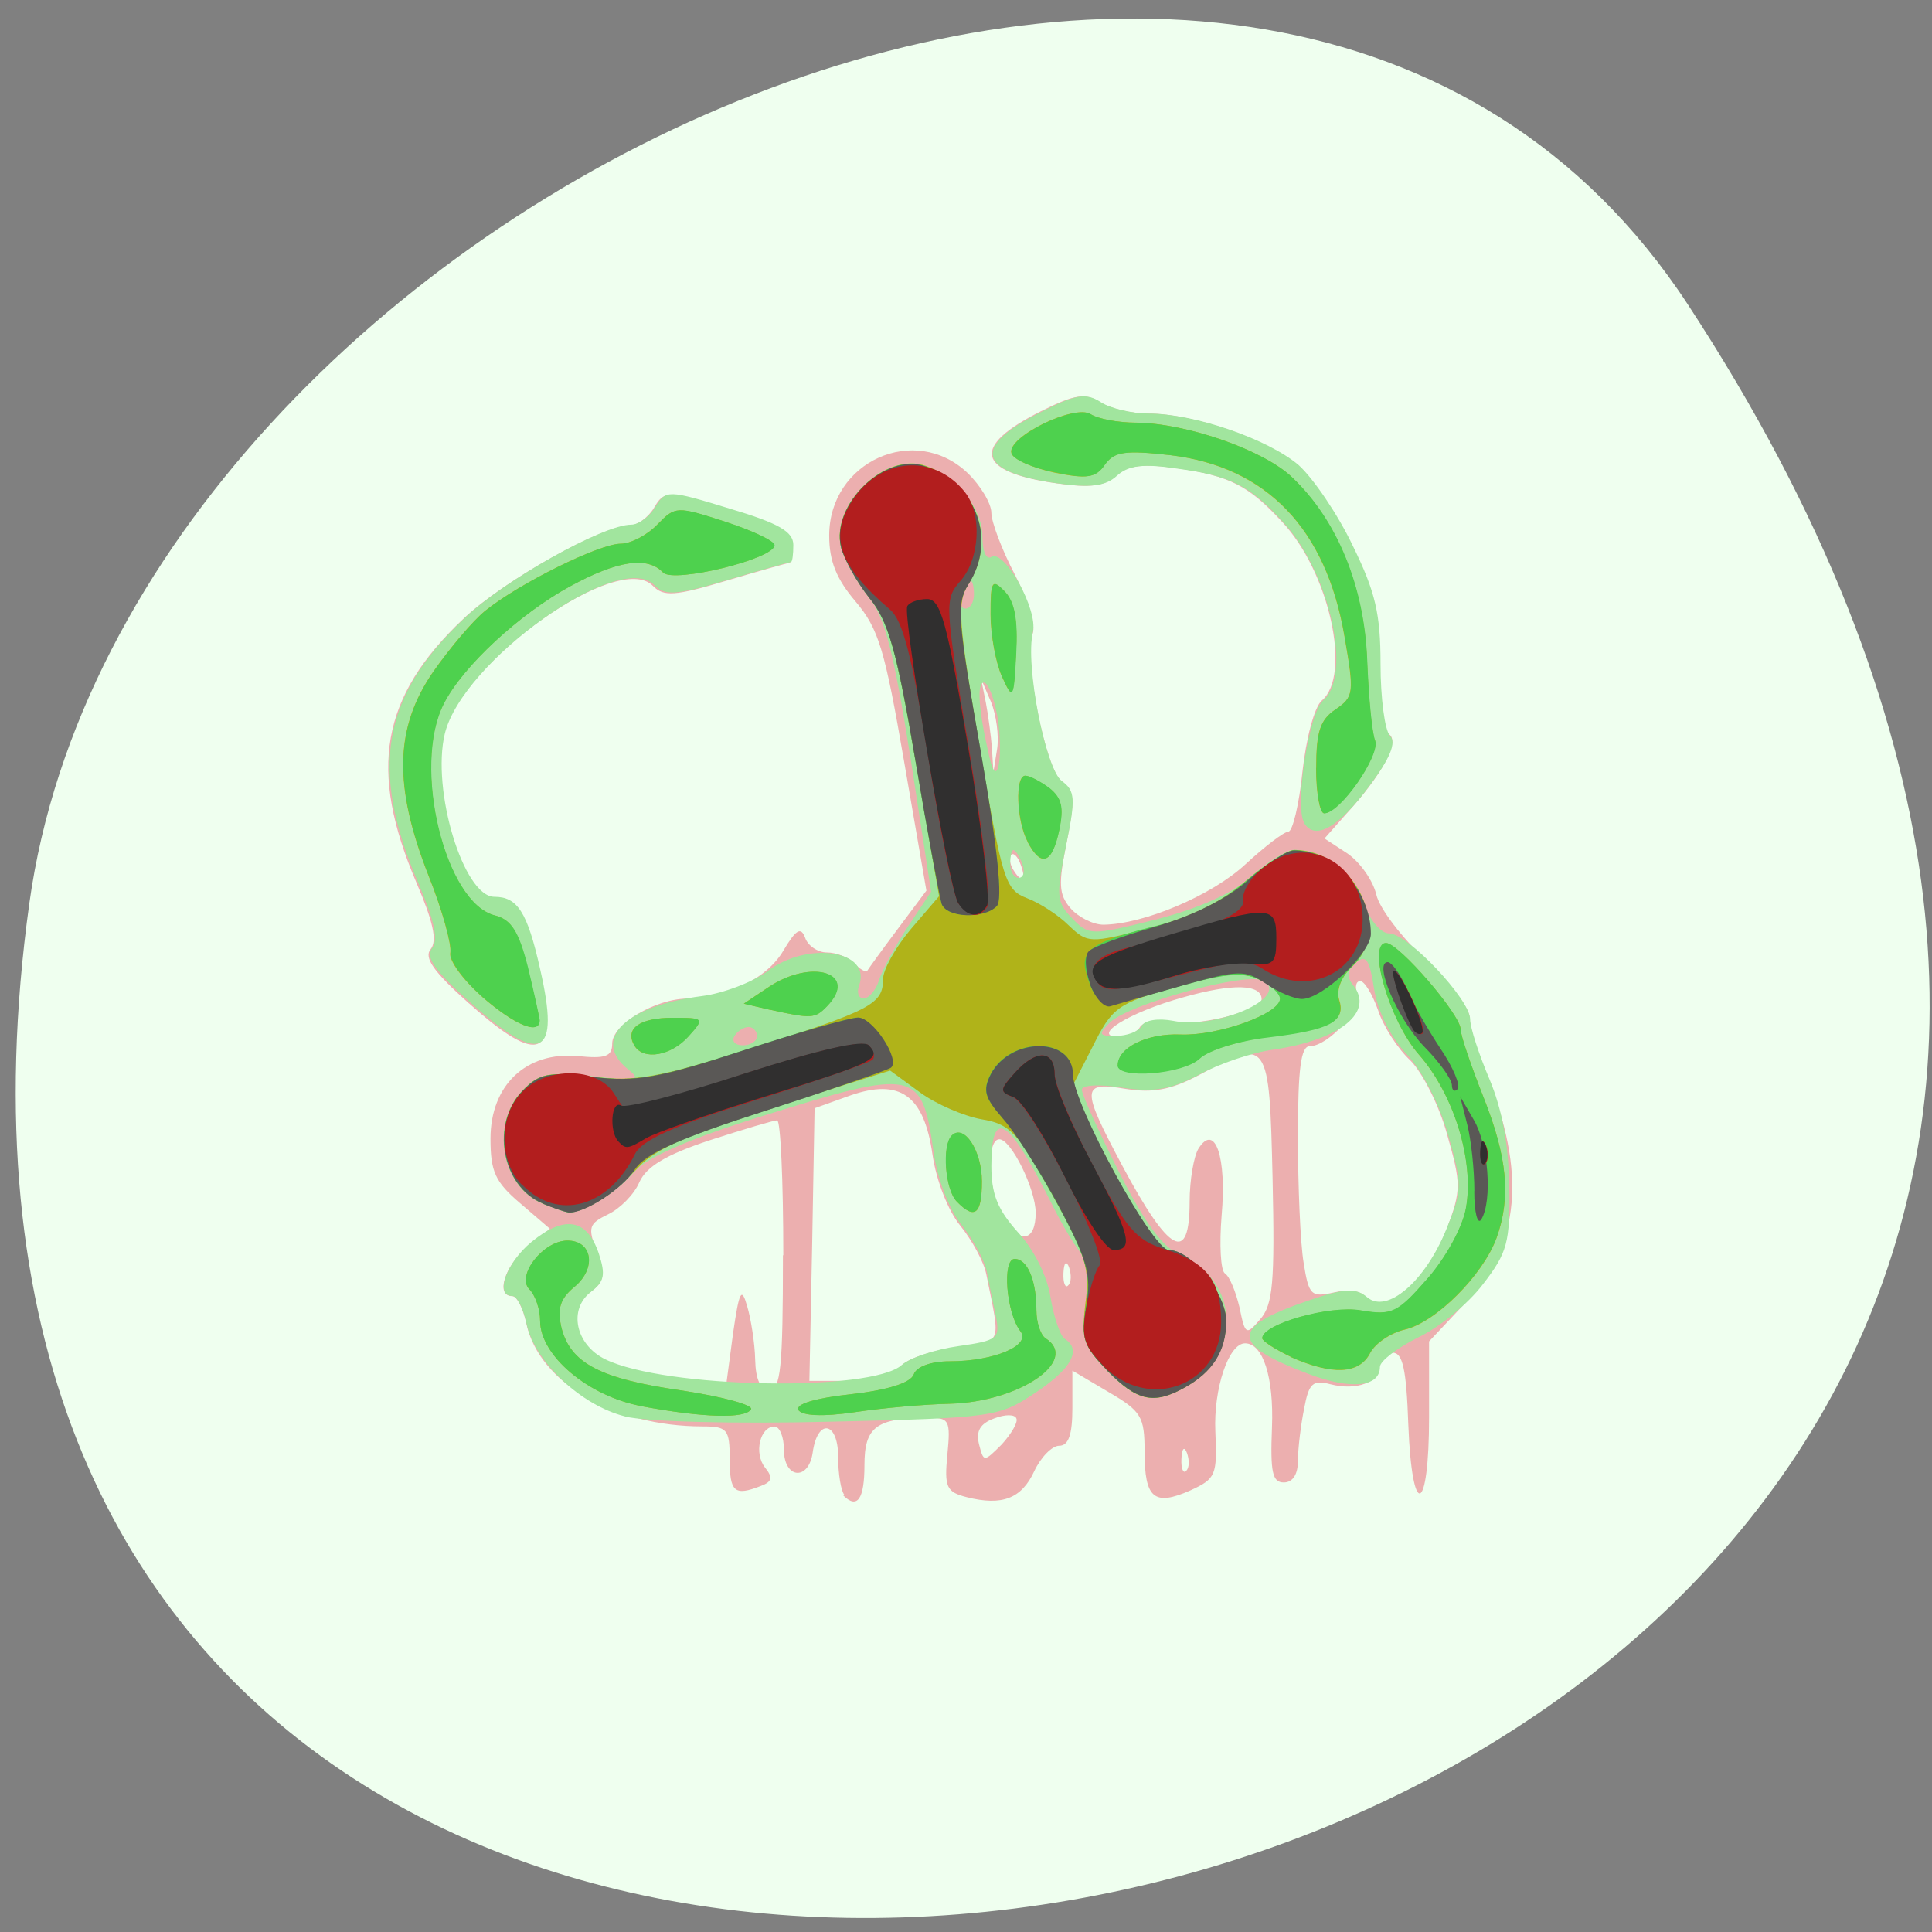 <svg xmlns="http://www.w3.org/2000/svg" viewBox="0 0 16 16"><rect x="0" y="0" width="16" height="16" fill="#808080" stroke="none"/><path d="m 13.977 2.52 c 9.07 13.848 -15.711 19.21 -13.734 4.961 c 0.805 -5.809 10.262 -10.258 13.734 -4.961" fill="#efffef"/><path d="m 6.992 12.379 c -0.027 -0.031 -0.051 -0.172 -0.051 -0.316 c 0 -0.293 -0.172 -0.32 -0.211 -0.031 c -0.035 0.234 -0.238 0.215 -0.238 -0.027 c 0 -0.105 -0.035 -0.191 -0.078 -0.191 c -0.121 0 -0.172 0.223 -0.078 0.34 c 0.066 0.082 0.059 0.117 -0.035 0.152 c -0.219 0.086 -0.258 0.051 -0.258 -0.223 c 0 -0.246 -0.02 -0.27 -0.223 -0.27 c -0.734 0 -1.355 -0.359 -1.461 -0.852 c -0.027 -0.125 -0.078 -0.227 -0.117 -0.227 c -0.141 0 -0.063 -0.25 0.121 -0.402 l 0.191 -0.156 l -0.246 -0.211 c -0.207 -0.176 -0.246 -0.262 -0.246 -0.535 c 0 -0.445 0.297 -0.723 0.723 -0.684 c 0.23 0.023 0.285 0.004 0.285 -0.105 c 0 -0.156 0.359 -0.371 0.621 -0.371 c 0.324 0 0.664 -0.168 0.797 -0.398 c 0.105 -0.176 0.145 -0.199 0.18 -0.105 c 0.023 0.066 0.105 0.121 0.18 0.121 c 0.078 0 0.176 0.039 0.227 0.09 c 0.047 0.051 0.098 0.078 0.109 0.059 c 0.012 -0.02 0.125 -0.176 0.254 -0.348 l 0.234 -0.313 l -0.184 -1.066 c -0.16 -0.93 -0.211 -1.102 -0.402 -1.328 c -0.16 -0.188 -0.219 -0.336 -0.219 -0.547 c 0 -0.613 0.711 -0.934 1.148 -0.516 c 0.105 0.102 0.195 0.25 0.195 0.328 c 0 0.074 0.086 0.305 0.195 0.512 c 0.105 0.203 0.172 0.422 0.148 0.484 c -0.078 0.203 0.105 1.125 0.238 1.227 c 0.109 0.082 0.113 0.145 0.043 0.504 c -0.07 0.348 -0.066 0.434 0.031 0.547 c 0.063 0.074 0.188 0.137 0.273 0.137 c 0.336 -0.004 0.898 -0.242 1.176 -0.5 c 0.16 -0.148 0.32 -0.27 0.355 -0.27 c 0.035 0 0.09 -0.223 0.117 -0.496 c 0.031 -0.277 0.098 -0.535 0.16 -0.59 c 0.25 -0.211 0.063 -1.063 -0.328 -1.48 c -0.277 -0.301 -0.438 -0.383 -0.875 -0.445 c -0.281 -0.039 -0.406 -0.023 -0.5 0.063 c -0.094 0.086 -0.219 0.102 -0.492 0.063 c -0.668 -0.094 -0.715 -0.305 -0.129 -0.598 c 0.281 -0.141 0.367 -0.152 0.488 -0.074 c 0.078 0.051 0.258 0.094 0.395 0.094 c 0.375 0 0.988 0.211 1.238 0.426 c 0.125 0.109 0.328 0.406 0.453 0.668 c 0.188 0.387 0.23 0.563 0.23 0.992 c 0 0.285 0.035 0.543 0.078 0.57 c 0.09 0.059 -0.059 0.336 -0.355 0.66 l -0.18 0.203 l 0.191 0.125 c 0.102 0.07 0.211 0.223 0.238 0.34 c 0.027 0.117 0.215 0.359 0.414 0.547 c 0.199 0.184 0.359 0.395 0.359 0.473 c 0 0.078 0.063 0.293 0.141 0.473 c 0.328 0.805 0.277 1.402 -0.168 1.879 l -0.309 0.328 v 0.625 c 0 0.809 -0.141 0.859 -0.172 0.063 c -0.016 -0.461 -0.047 -0.594 -0.129 -0.594 c -0.063 0 -0.109 0.047 -0.109 0.105 c 0 0.141 -0.191 0.211 -0.406 0.156 c -0.148 -0.039 -0.18 -0.008 -0.219 0.203 c -0.027 0.133 -0.051 0.328 -0.051 0.43 c 0 0.113 -0.043 0.18 -0.117 0.18 c -0.094 0 -0.113 -0.082 -0.098 -0.457 c 0.016 -0.414 -0.074 -0.695 -0.223 -0.695 c -0.137 0 -0.262 0.379 -0.246 0.73 c 0.016 0.363 0.004 0.391 -0.207 0.488 c -0.301 0.133 -0.379 0.066 -0.379 -0.32 c 0 -0.293 -0.027 -0.336 -0.301 -0.496 l -0.297 -0.176 v 0.309 c 0 0.219 -0.031 0.313 -0.109 0.313 c -0.059 0 -0.152 0.094 -0.207 0.211 c -0.105 0.227 -0.266 0.289 -0.559 0.215 c -0.168 -0.043 -0.187 -0.082 -0.16 -0.355 c 0.027 -0.281 0.016 -0.305 -0.16 -0.301 c -0.43 0 -0.527 0.074 -0.527 0.391 c 0 0.281 -0.059 0.367 -0.176 0.25 m 2.848 -0.348 c -0.023 -0.063 -0.043 -0.043 -0.047 0.047 c -0.004 0.078 0.016 0.125 0.039 0.098 c 0.027 -0.023 0.027 -0.09 0.008 -0.145 m -1.414 -0.289 c -0.012 -0.035 -0.094 -0.035 -0.184 0 c -0.117 0.043 -0.152 0.105 -0.125 0.215 c 0.039 0.148 0.039 0.148 0.188 0 c 0.078 -0.086 0.137 -0.184 0.121 -0.215 m -1.93 -1.352 c 0 -0.617 -0.023 -1.117 -0.051 -1.117 c -0.027 0 -0.277 0.074 -0.555 0.164 c -0.367 0.121 -0.527 0.219 -0.586 0.348 c -0.043 0.102 -0.16 0.219 -0.258 0.266 c -0.16 0.078 -0.172 0.105 -0.094 0.313 c 0.07 0.195 0.063 0.246 -0.055 0.332 c -0.195 0.148 -0.129 0.441 0.125 0.566 c 0.113 0.055 0.387 0.121 0.605 0.145 l 0.398 0.043 l 0.055 -0.414 c 0.051 -0.352 0.07 -0.387 0.117 -0.223 c 0.031 0.105 0.063 0.305 0.066 0.441 c 0.004 0.168 0.043 0.25 0.117 0.25 c 0.094 0 0.113 -0.176 0.113 -1.113 m 0.973 0.922 c 0.051 -0.063 0.254 -0.133 0.457 -0.16 c 0.395 -0.055 0.375 -0.004 0.254 -0.605 c -0.02 -0.102 -0.117 -0.281 -0.215 -0.402 c -0.102 -0.125 -0.199 -0.375 -0.23 -0.586 c -0.07 -0.496 -0.27 -0.637 -0.684 -0.492 l -0.293 0.105 l -0.02 1.129 l -0.023 1.129 h 0.332 c 0.199 0 0.363 -0.047 0.422 -0.117 m 3.082 -1.559 c -0.027 -1.16 -0.035 -1.168 -0.613 -0.855 c -0.23 0.121 -0.379 0.148 -0.602 0.113 c -0.371 -0.063 -0.375 -0.012 -0.027 0.641 c 0.387 0.723 0.555 0.813 0.555 0.293 c 0 -0.18 0.035 -0.379 0.074 -0.441 c 0.137 -0.215 0.234 0.074 0.191 0.555 c -0.02 0.242 -0.008 0.457 0.027 0.48 c 0.039 0.023 0.09 0.152 0.121 0.281 c 0.047 0.23 0.055 0.234 0.172 0.098 c 0.105 -0.121 0.121 -0.305 0.102 -1.164 m 1.129 0.902 c 0.105 -0.086 0.246 -0.305 0.316 -0.492 c 0.117 -0.316 0.117 -0.367 0 -0.777 c -0.066 -0.242 -0.207 -0.516 -0.305 -0.613 c -0.102 -0.094 -0.223 -0.281 -0.266 -0.414 c -0.047 -0.133 -0.113 -0.242 -0.148 -0.242 c -0.035 0 -0.047 0.047 -0.023 0.109 c 0.043 0.117 -0.242 0.43 -0.395 0.43 c -0.074 0 -0.098 0.184 -0.098 0.75 c 0 0.414 0.02 0.883 0.047 1.043 c 0.043 0.273 0.063 0.289 0.254 0.246 c 0.113 -0.027 0.227 -0.012 0.254 0.035 c 0.07 0.117 0.145 0.102 0.363 -0.074 m -2.813 -0.168 c -0.023 -0.059 -0.043 -0.043 -0.047 0.047 c -0.004 0.082 0.016 0.129 0.039 0.102 c 0.027 -0.023 0.027 -0.09 0.008 -0.148 m -0.277 -0.453 c 0 -0.195 -0.203 -0.609 -0.301 -0.609 c -0.117 0 -0.086 0.488 0.043 0.676 c 0.133 0.195 0.258 0.164 0.258 -0.066 m 0.863 -1.539 c 0.031 -0.047 0.141 -0.066 0.25 -0.043 c 0.211 0.043 0.758 -0.09 0.758 -0.188 c 0 -0.125 -0.238 -0.133 -0.648 -0.016 c -0.453 0.125 -0.777 0.328 -0.531 0.328 c 0.066 0 0.145 -0.035 0.172 -0.082 m -0.988 -1.344 c -0.023 -0.066 -0.059 -0.102 -0.078 -0.082 c -0.02 0.02 -0.012 0.074 0.012 0.117 c 0.074 0.125 0.117 0.102 0.066 -0.035 m -0.246 -1.348 l -0.082 -0.191 l 0.039 0.195 c 0.02 0.105 0.043 0.277 0.051 0.383 l 0.012 0.195 l 0.031 -0.195 c 0.016 -0.109 -0.008 -0.281 -0.051 -0.387 m -4.324 2.496 c -0.293 -0.262 -0.375 -0.379 -0.316 -0.449 c 0.055 -0.07 0.02 -0.227 -0.117 -0.547 c -0.402 -0.938 -0.297 -1.543 0.387 -2.188 c 0.328 -0.313 1.148 -0.773 1.379 -0.773 c 0.059 0 0.152 -0.066 0.199 -0.145 c 0.086 -0.145 0.102 -0.145 0.617 0.012 c 0.406 0.121 0.527 0.191 0.527 0.301 c 0 0.078 -0.008 0.141 -0.02 0.141 c -0.012 0 -0.246 0.066 -0.523 0.148 c -0.43 0.129 -0.52 0.133 -0.609 0.043 c -0.285 -0.297 -1.586 0.629 -1.734 1.23 c -0.113 0.469 0.156 1.352 0.41 1.352 c 0.191 0 0.273 0.125 0.379 0.598 c 0.168 0.73 0.012 0.805 -0.578 0.277" fill="#ecafaf"/><path d="m 5.176 11.73 c -0.363 -0.09 -0.75 -0.453 -0.816 -0.77 c -0.027 -0.125 -0.078 -0.227 -0.117 -0.227 c -0.148 0 -0.051 -0.277 0.16 -0.449 c 0.273 -0.223 0.457 -0.191 0.555 0.094 c 0.059 0.18 0.047 0.234 -0.063 0.32 c -0.191 0.145 -0.129 0.438 0.117 0.559 c 0.496 0.242 2.203 0.273 2.457 0.047 c 0.066 -0.059 0.277 -0.129 0.469 -0.156 c 0.328 -0.047 0.344 -0.063 0.309 -0.25 c -0.023 -0.109 -0.059 -0.277 -0.074 -0.367 c -0.02 -0.094 -0.113 -0.266 -0.211 -0.387 c -0.102 -0.129 -0.199 -0.379 -0.23 -0.602 c -0.098 -0.688 -0.148 -0.695 -1.426 -0.297 c -0.582 0.18 -0.949 0.34 -1.047 0.453 c -0.219 0.246 -0.457 0.355 -0.672 0.297 c -0.402 -0.102 -0.547 -0.664 -0.254 -0.965 c 0.137 -0.141 0.215 -0.156 0.578 -0.117 c 0.363 0.043 0.406 0.035 0.293 -0.055 c -0.309 -0.246 -0.031 -0.527 0.609 -0.609 c 0.18 -0.023 0.422 -0.117 0.539 -0.203 c 0.336 -0.258 0.871 -0.176 0.762 0.117 c -0.02 0.059 -0.004 0.105 0.039 0.105 c 0.043 0 0.098 -0.066 0.125 -0.145 c 0.023 -0.082 0.133 -0.281 0.238 -0.445 l 0.195 -0.293 l -0.172 -1.117 c -0.141 -0.883 -0.211 -1.16 -0.352 -1.336 c -0.094 -0.117 -0.191 -0.301 -0.219 -0.402 c -0.086 -0.355 0.367 -0.793 0.699 -0.672 c 0.258 0.09 0.469 0.355 0.469 0.582 c 0 0.125 0.031 0.199 0.074 0.172 c 0.109 -0.066 0.387 0.438 0.344 0.621 c -0.066 0.273 0.105 1.133 0.238 1.234 c 0.113 0.082 0.117 0.145 0.035 0.543 c -0.082 0.41 -0.078 0.461 0.051 0.594 c 0.141 0.145 0.156 0.145 0.691 0.012 c 0.363 -0.094 0.633 -0.215 0.797 -0.359 c 0.133 -0.121 0.293 -0.219 0.352 -0.219 c 0.234 0 0.488 0.191 0.574 0.438 c 0.051 0.145 0.145 0.254 0.211 0.254 c 0.156 0 0.672 0.547 0.672 0.711 c 0 0.07 0.074 0.293 0.16 0.496 c 0.105 0.25 0.16 0.547 0.164 0.891 c 0.008 0.461 -0.016 0.547 -0.219 0.809 c -0.121 0.16 -0.363 0.359 -0.539 0.441 c -0.172 0.086 -0.313 0.195 -0.313 0.242 c 0 0.168 -0.242 0.191 -0.59 0.059 c -0.652 -0.246 -0.652 -0.387 0 -0.609 c 0.297 -0.102 0.391 -0.105 0.484 -0.027 c 0.164 0.141 0.48 -0.129 0.656 -0.563 c 0.133 -0.324 0.133 -0.367 0.016 -0.777 c -0.07 -0.254 -0.215 -0.535 -0.344 -0.672 c -0.137 -0.145 -0.238 -0.352 -0.27 -0.539 c -0.039 -0.25 -0.066 -0.289 -0.152 -0.219 c -0.07 0.063 -0.078 0.117 -0.023 0.184 c 0.18 0.223 -0.102 0.453 -0.656 0.535 c -0.176 0.023 -0.453 0.117 -0.617 0.207 c -0.238 0.125 -0.375 0.148 -0.637 0.109 c -0.184 -0.031 -0.336 -0.023 -0.336 0.016 c 0 0.039 0.137 0.34 0.305 0.676 c 0.223 0.441 0.367 0.633 0.52 0.699 c 0.488 0.211 0.5 0.832 0.023 1.094 c -0.254 0.141 -0.391 0.109 -0.633 -0.141 c -0.203 -0.207 -0.219 -0.262 -0.176 -0.566 c 0.027 -0.199 0.02 -0.359 -0.023 -0.387 c -0.043 -0.027 -0.168 -0.23 -0.277 -0.453 c -0.352 -0.699 -0.488 -0.777 -0.488 -0.289 c 0 0.238 0.055 0.363 0.219 0.547 c 0.129 0.137 0.242 0.359 0.27 0.535 c 0.027 0.168 0.082 0.324 0.117 0.348 c 0.145 0.09 0.059 0.246 -0.238 0.445 c -0.305 0.203 -0.34 0.211 -1.703 0.242 c -0.797 0.02 -1.523 0 -1.699 -0.043 m 1.094 -3.152 c 0 -0.039 -0.035 -0.074 -0.07 -0.074 c -0.039 0 -0.094 0.035 -0.117 0.074 c -0.027 0.043 0.004 0.078 0.07 0.078 c 0.063 0 0.117 -0.035 0.117 -0.078 m 3.184 -0.082 c 0.027 -0.051 0.141 -0.066 0.262 -0.043 c 0.359 0.074 0.965 -0.195 0.75 -0.332 c -0.129 -0.078 -1.121 0.191 -1.277 0.348 c -0.094 0.098 -0.09 0.109 0.051 0.109 c 0.09 0 0.188 -0.035 0.215 -0.082 m -0.988 -1.34 c -0.023 -0.066 -0.059 -0.117 -0.074 -0.117 c -0.016 0 -0.027 0.051 -0.027 0.117 c 0 0.063 0.031 0.113 0.07 0.113 c 0.039 0 0.055 -0.051 0.031 -0.113 m -0.211 -1.242 c -0.027 -0.145 -0.074 -0.262 -0.109 -0.262 c -0.059 0 -0.043 0.234 0.047 0.617 c 0.066 0.293 0.121 -0.02 0.063 -0.355 m -0.191 -0.992 c 0 -0.063 -0.012 -0.113 -0.027 -0.113 c -0.02 0 -0.051 0.051 -0.074 0.113 c -0.023 0.063 -0.012 0.117 0.031 0.117 c 0.039 0 0.07 -0.055 0.07 -0.117 m -4.172 3.379 c -0.293 -0.262 -0.375 -0.379 -0.316 -0.449 c 0.055 -0.07 0.02 -0.227 -0.117 -0.547 c -0.402 -0.938 -0.297 -1.543 0.387 -2.188 c 0.328 -0.313 1.148 -0.773 1.379 -0.773 c 0.063 0 0.152 -0.066 0.199 -0.145 c 0.09 -0.145 0.102 -0.145 0.617 0.012 c 0.406 0.121 0.527 0.191 0.527 0.301 c 0 0.078 -0.008 0.141 -0.02 0.141 c -0.008 0 -0.246 0.066 -0.523 0.148 c -0.43 0.129 -0.52 0.133 -0.609 0.043 c -0.285 -0.297 -1.586 0.629 -1.734 1.23 c -0.113 0.469 0.156 1.352 0.41 1.352 c 0.191 0 0.273 0.125 0.379 0.598 c 0.168 0.73 0.012 0.805 -0.578 0.277 m 6.906 -1.488 c -0.082 -0.133 0.039 -0.914 0.156 -1.012 c 0.246 -0.211 0.055 -1.063 -0.332 -1.48 c -0.273 -0.301 -0.438 -0.383 -0.875 -0.441 c -0.281 -0.043 -0.406 -0.027 -0.5 0.059 c -0.094 0.086 -0.219 0.102 -0.492 0.063 c -0.668 -0.094 -0.715 -0.305 -0.129 -0.594 c 0.281 -0.145 0.367 -0.156 0.488 -0.078 c 0.078 0.051 0.258 0.094 0.395 0.094 c 0.379 0 0.988 0.211 1.242 0.426 c 0.121 0.109 0.324 0.406 0.449 0.668 c 0.188 0.383 0.23 0.566 0.23 0.98 c 0 0.281 0.035 0.547 0.078 0.594 c 0.055 0.055 0.004 0.184 -0.172 0.418 c -0.254 0.344 -0.449 0.453 -0.539 0.305" fill="#a1e59e"/><path d="m 5.313 11.645 c -0.441 -0.082 -0.84 -0.418 -0.84 -0.707 c 0 -0.094 -0.039 -0.211 -0.09 -0.262 c -0.109 -0.113 0.117 -0.402 0.316 -0.402 c 0.207 0 0.242 0.227 0.063 0.379 c -0.125 0.102 -0.148 0.184 -0.113 0.34 c 0.074 0.297 0.32 0.426 1 0.523 c 0.336 0.051 0.594 0.121 0.57 0.156 c -0.047 0.078 -0.391 0.07 -0.91 -0.027 m 1.305 0.031 c -0.031 -0.047 0.141 -0.098 0.43 -0.129 c 0.309 -0.035 0.496 -0.094 0.523 -0.164 c 0.023 -0.066 0.145 -0.109 0.297 -0.109 c 0.371 0 0.68 -0.133 0.586 -0.25 c -0.117 -0.152 -0.152 -0.598 -0.047 -0.598 c 0.105 0 0.18 0.176 0.18 0.426 c 0 0.102 0.035 0.203 0.074 0.23 c 0.289 0.184 -0.215 0.527 -0.785 0.543 c -0.203 0.004 -0.563 0.035 -0.793 0.07 c -0.266 0.039 -0.438 0.031 -0.469 -0.02 m 2.563 -0.324 c -0.199 -0.203 -0.219 -0.266 -0.184 -0.559 c 0.039 -0.285 0.004 -0.398 -0.277 -0.902 c -0.285 -0.516 -0.348 -0.582 -0.586 -0.621 c -0.145 -0.027 -0.375 -0.125 -0.508 -0.223 l -0.246 -0.18 l -0.945 0.297 c -0.68 0.211 -1 0.352 -1.133 0.496 c -0.266 0.285 -0.492 0.395 -0.711 0.336 c -0.398 -0.102 -0.547 -0.664 -0.254 -0.965 c 0.137 -0.141 0.211 -0.156 0.574 -0.113 c 0.352 0.043 0.551 0.008 1.316 -0.234 c 0.996 -0.316 1.094 -0.367 1.094 -0.574 c 0 -0.078 0.102 -0.262 0.23 -0.414 l 0.234 -0.273 l -0.195 -1.121 c -0.156 -0.91 -0.227 -1.164 -0.379 -1.352 c -0.105 -0.129 -0.211 -0.316 -0.238 -0.418 c -0.086 -0.355 0.371 -0.793 0.703 -0.672 c 0.422 0.152 0.586 0.609 0.355 0.973 c -0.098 0.156 -0.09 0.293 0.09 1.352 c 0.188 1.109 0.211 1.184 0.391 1.254 c 0.105 0.039 0.262 0.141 0.348 0.227 c 0.156 0.148 0.172 0.148 0.66 0.023 c 0.336 -0.086 0.605 -0.219 0.805 -0.391 c 0.164 -0.141 0.348 -0.258 0.402 -0.258 c 0.492 0 0.816 0.652 0.48 0.965 c -0.09 0.082 -0.133 0.195 -0.109 0.273 c 0.059 0.18 -0.07 0.246 -0.586 0.309 c -0.238 0.031 -0.492 0.109 -0.566 0.176 c -0.137 0.129 -0.68 0.176 -0.68 0.059 c 0 -0.145 0.242 -0.266 0.52 -0.254 c 0.313 0.012 0.824 -0.172 0.824 -0.297 c 0 -0.043 -0.078 -0.117 -0.176 -0.16 c -0.133 -0.063 -0.293 -0.051 -0.691 0.063 c -0.488 0.141 -0.523 0.168 -0.691 0.504 l -0.18 0.352 l 0.352 0.66 c 0.195 0.375 0.398 0.664 0.461 0.664 c 0.188 0 0.48 0.359 0.477 0.59 c -0.004 0.246 -0.113 0.422 -0.348 0.551 c -0.254 0.141 -0.391 0.109 -0.633 -0.141 m 1.523 -0.113 c -0.133 -0.063 -0.242 -0.133 -0.242 -0.156 c 0 -0.117 0.559 -0.277 0.82 -0.23 c 0.254 0.043 0.301 0.02 0.547 -0.262 c 0.152 -0.172 0.293 -0.43 0.32 -0.586 c 0.07 -0.387 -0.098 -0.941 -0.391 -1.273 c -0.242 -0.277 -0.43 -0.922 -0.27 -0.922 c 0.105 0 0.617 0.594 0.617 0.715 c 0 0.051 0.086 0.301 0.188 0.559 c 0.199 0.5 0.23 0.832 0.109 1.168 c -0.113 0.309 -0.504 0.699 -0.758 0.758 c -0.117 0.027 -0.246 0.113 -0.289 0.195 c -0.09 0.176 -0.313 0.184 -0.652 0.035 m -2.77 -1.289 c -0.098 -0.098 -0.125 -0.465 -0.043 -0.547 c 0.102 -0.102 0.25 0.125 0.25 0.379 c 0 0.273 -0.059 0.32 -0.207 0.168 m -2.672 -1.293 c -0.082 -0.141 0.043 -0.23 0.316 -0.23 c 0.262 0 0.266 0.004 0.133 0.152 c -0.145 0.164 -0.375 0.203 -0.449 0.078 m -1.262 -0.406 c -0.156 -0.137 -0.277 -0.301 -0.262 -0.363 c 0.012 -0.066 -0.066 -0.352 -0.18 -0.637 c -0.293 -0.746 -0.281 -1.227 0.039 -1.691 c 0.137 -0.195 0.328 -0.422 0.43 -0.504 c 0.281 -0.227 0.945 -0.555 1.121 -0.555 c 0.082 0 0.219 -0.07 0.305 -0.16 c 0.148 -0.152 0.16 -0.152 0.559 -0.023 c 0.227 0.074 0.41 0.16 0.41 0.195 c 0 0.113 -0.832 0.316 -0.922 0.227 c -0.129 -0.137 -0.375 -0.102 -0.77 0.113 c -0.418 0.227 -0.891 0.664 -1.047 0.973 c -0.266 0.52 0.012 1.656 0.426 1.754 c 0.133 0.035 0.195 0.133 0.266 0.426 c 0.055 0.211 0.098 0.41 0.102 0.441 c 0 0.125 -0.203 0.043 -0.477 -0.195 m 2.387 0.109 l -0.219 -0.051 l 0.199 -0.133 c 0.363 -0.246 0.758 -0.121 0.488 0.156 c -0.098 0.102 -0.129 0.102 -0.469 0.027 m 2.133 -1.391 c -0.094 -0.176 -0.105 -0.547 -0.02 -0.547 c 0.035 0 0.121 0.047 0.199 0.102 c 0.102 0.082 0.121 0.16 0.082 0.348 c -0.059 0.281 -0.148 0.313 -0.262 0.098 m 2.391 -0.613 c 0 -0.297 0.031 -0.398 0.16 -0.484 c 0.152 -0.105 0.156 -0.133 0.074 -0.605 c -0.152 -0.891 -0.645 -1.402 -1.438 -1.5 c -0.379 -0.043 -0.469 -0.031 -0.547 0.078 c -0.074 0.109 -0.148 0.121 -0.418 0.066 c -0.18 -0.039 -0.34 -0.109 -0.355 -0.16 c -0.043 -0.133 0.523 -0.41 0.656 -0.324 c 0.059 0.039 0.23 0.07 0.375 0.07 c 0.418 0.004 1.059 0.227 1.293 0.453 c 0.371 0.355 0.598 0.906 0.621 1.516 c 0.012 0.301 0.039 0.598 0.066 0.664 c 0.043 0.121 -0.289 0.602 -0.422 0.602 c -0.035 0 -0.066 -0.168 -0.066 -0.375 m -2.602 -0.758 c -0.051 -0.113 -0.094 -0.344 -0.094 -0.516 c 0 -0.277 0.012 -0.297 0.117 -0.188 c 0.082 0.086 0.109 0.234 0.094 0.516 c -0.02 0.379 -0.027 0.387 -0.117 0.188" fill="#b0b319"/><path d="m 5.313 11.645 c -0.441 -0.082 -0.84 -0.418 -0.84 -0.707 c 0 -0.094 -0.039 -0.211 -0.09 -0.262 c -0.109 -0.113 0.117 -0.402 0.316 -0.402 c 0.207 0 0.242 0.227 0.063 0.379 c -0.125 0.102 -0.148 0.184 -0.113 0.34 c 0.074 0.297 0.32 0.426 1 0.523 c 0.336 0.051 0.594 0.121 0.57 0.156 c -0.047 0.078 -0.391 0.07 -0.91 -0.027 m 1.305 0.031 c -0.031 -0.047 0.141 -0.098 0.43 -0.129 c 0.309 -0.035 0.496 -0.094 0.523 -0.164 c 0.023 -0.066 0.145 -0.109 0.297 -0.109 c 0.371 0 0.68 -0.133 0.586 -0.25 c -0.117 -0.152 -0.152 -0.598 -0.047 -0.598 c 0.105 0 0.18 0.176 0.18 0.426 c 0 0.102 0.035 0.203 0.074 0.23 c 0.289 0.184 -0.215 0.527 -0.785 0.543 c -0.203 0.004 -0.563 0.035 -0.793 0.07 c -0.266 0.039 -0.438 0.031 -0.469 -0.02 m 2.559 -0.324 c -0.199 -0.207 -0.219 -0.266 -0.176 -0.535 c 0.043 -0.262 0.012 -0.379 -0.227 -0.828 c -0.156 -0.289 -0.363 -0.617 -0.461 -0.727 c -0.152 -0.172 -0.168 -0.23 -0.102 -0.367 c 0.164 -0.309 0.68 -0.309 0.68 0 c 0 0.246 0.66 1.457 0.793 1.457 c 0.188 0 0.477 0.359 0.477 0.594 c -0.004 0.246 -0.113 0.418 -0.348 0.547 c -0.254 0.141 -0.391 0.109 -0.637 -0.141 m 1.527 -0.113 c -0.133 -0.063 -0.242 -0.133 -0.242 -0.156 c 0 -0.117 0.563 -0.277 0.82 -0.23 c 0.254 0.043 0.301 0.02 0.547 -0.262 c 0.152 -0.172 0.293 -0.43 0.32 -0.586 c 0.07 -0.387 -0.098 -0.941 -0.391 -1.273 c -0.242 -0.277 -0.43 -0.922 -0.27 -0.922 c 0.105 0 0.617 0.594 0.617 0.715 c 0 0.051 0.086 0.301 0.188 0.559 c 0.199 0.5 0.23 0.832 0.109 1.168 c -0.113 0.309 -0.504 0.699 -0.758 0.758 c -0.117 0.027 -0.246 0.113 -0.289 0.195 c -0.09 0.176 -0.313 0.184 -0.652 0.035 m -6.203 -1.273 c -0.34 -0.141 -0.43 -0.66 -0.164 -0.934 c 0.137 -0.141 0.211 -0.156 0.582 -0.113 c 0.359 0.043 0.547 0.008 1.242 -0.219 c 0.453 -0.148 0.883 -0.273 0.953 -0.273 c 0.121 0 0.348 0.344 0.273 0.414 c -0.016 0.016 -0.477 0.176 -1.023 0.352 c -0.742 0.238 -1.02 0.363 -1.102 0.496 c -0.105 0.16 -0.418 0.363 -0.547 0.352 c -0.027 -0.004 -0.125 -0.039 -0.215 -0.074 m 3.434 -0.016 c -0.098 -0.098 -0.125 -0.465 -0.043 -0.547 c 0.102 -0.102 0.25 0.125 0.25 0.379 c 0 0.273 -0.059 0.32 -0.207 0.168 m 1.332 -1.129 c 0 -0.145 0.242 -0.266 0.52 -0.254 c 0.313 0.012 0.824 -0.172 0.824 -0.297 c 0 -0.043 -0.078 -0.117 -0.176 -0.16 c -0.137 -0.066 -0.301 -0.047 -0.727 0.078 c -0.57 0.164 -0.617 0.156 -0.699 -0.121 c -0.059 -0.203 0.043 -0.27 0.613 -0.41 c 0.242 -0.059 0.516 -0.195 0.699 -0.355 c 0.168 -0.145 0.352 -0.262 0.406 -0.262 c 0.492 0 0.816 0.652 0.48 0.965 c -0.09 0.082 -0.133 0.195 -0.109 0.273 c 0.059 0.184 -0.07 0.25 -0.586 0.313 c -0.238 0.027 -0.492 0.105 -0.566 0.176 c -0.137 0.129 -0.68 0.172 -0.68 0.055 m -4 -0.164 c -0.082 -0.141 0.043 -0.23 0.316 -0.23 c 0.262 0 0.266 0.004 0.133 0.152 c -0.145 0.164 -0.375 0.203 -0.449 0.078 m -1.262 -0.406 c -0.156 -0.137 -0.273 -0.301 -0.262 -0.363 c 0.012 -0.066 -0.066 -0.352 -0.18 -0.637 c -0.293 -0.746 -0.281 -1.227 0.039 -1.691 c 0.137 -0.195 0.328 -0.422 0.43 -0.504 c 0.281 -0.227 0.945 -0.555 1.121 -0.555 c 0.082 0 0.219 -0.07 0.305 -0.16 c 0.148 -0.152 0.16 -0.152 0.559 -0.023 c 0.227 0.074 0.41 0.16 0.41 0.195 c 0 0.113 -0.832 0.316 -0.922 0.227 c -0.129 -0.137 -0.375 -0.102 -0.77 0.113 c -0.418 0.227 -0.891 0.664 -1.047 0.973 c -0.266 0.52 0.012 1.656 0.426 1.754 c 0.133 0.035 0.195 0.133 0.27 0.426 c 0.051 0.211 0.094 0.41 0.098 0.441 c 0 0.125 -0.203 0.043 -0.477 -0.195 m 2.387 0.109 l -0.219 -0.051 l 0.199 -0.133 c 0.363 -0.246 0.758 -0.121 0.488 0.156 c -0.098 0.102 -0.129 0.102 -0.469 0.027 m 1.418 -0.879 c -0.016 -0.051 -0.117 -0.59 -0.219 -1.199 c -0.152 -0.895 -0.223 -1.145 -0.379 -1.332 c -0.102 -0.129 -0.207 -0.316 -0.234 -0.418 c -0.086 -0.355 0.367 -0.793 0.699 -0.672 c 0.426 0.152 0.59 0.609 0.355 0.977 c -0.102 0.16 -0.09 0.289 0.102 1.379 c 0.141 0.816 0.184 1.234 0.133 1.285 c -0.105 0.109 -0.418 0.098 -0.457 -0.02 m 0.715 -0.512 c -0.094 -0.18 -0.105 -0.547 -0.02 -0.547 c 0.035 0 0.125 0.047 0.199 0.102 c 0.102 0.082 0.121 0.16 0.082 0.348 c -0.059 0.277 -0.148 0.313 -0.262 0.098 m 2.391 -0.613 c 0 -0.297 0.031 -0.398 0.16 -0.484 c 0.152 -0.105 0.156 -0.137 0.074 -0.605 c -0.152 -0.891 -0.645 -1.406 -1.438 -1.5 c -0.379 -0.043 -0.469 -0.031 -0.547 0.078 c -0.074 0.109 -0.148 0.121 -0.418 0.063 c -0.18 -0.035 -0.34 -0.105 -0.355 -0.156 c -0.043 -0.133 0.523 -0.41 0.656 -0.324 c 0.063 0.039 0.23 0.07 0.375 0.07 c 0.418 0.004 1.059 0.227 1.293 0.453 c 0.375 0.355 0.598 0.906 0.621 1.516 c 0.012 0.297 0.039 0.598 0.066 0.664 c 0.043 0.121 -0.289 0.602 -0.422 0.602 c -0.035 0 -0.066 -0.168 -0.066 -0.375 m -2.602 -0.758 c -0.051 -0.113 -0.094 -0.344 -0.094 -0.516 c 0 -0.277 0.012 -0.297 0.117 -0.188 c 0.082 0.086 0.109 0.234 0.094 0.516 c -0.02 0.379 -0.027 0.387 -0.117 0.188" fill="#4ed14e"/><path d="m 9.172 11.352 c -0.199 -0.207 -0.219 -0.266 -0.176 -0.535 c 0.043 -0.258 0.012 -0.379 -0.227 -0.828 c -0.156 -0.289 -0.363 -0.613 -0.465 -0.727 c -0.148 -0.172 -0.168 -0.23 -0.098 -0.367 c 0.164 -0.309 0.68 -0.309 0.68 0.004 c 0 0.242 0.66 1.453 0.793 1.453 c 0.188 0 0.477 0.359 0.477 0.594 c -0.004 0.246 -0.113 0.418 -0.348 0.547 c -0.254 0.141 -0.391 0.109 -0.637 -0.141 m 3.039 -1.488 c 0 -0.176 -0.027 -0.426 -0.059 -0.551 l -0.059 -0.234 l 0.113 0.195 c 0.121 0.203 0.156 0.668 0.063 0.824 c -0.031 0.051 -0.059 -0.055 -0.059 -0.234 m -7.715 0.102 c -0.34 -0.141 -0.43 -0.66 -0.164 -0.934 c 0.137 -0.141 0.211 -0.156 0.582 -0.113 c 0.355 0.043 0.547 0.008 1.242 -0.219 c 0.453 -0.148 0.883 -0.273 0.953 -0.273 c 0.121 0 0.348 0.344 0.273 0.414 c -0.016 0.016 -0.477 0.176 -1.023 0.352 c -0.742 0.238 -1.02 0.363 -1.102 0.496 c -0.105 0.16 -0.418 0.363 -0.547 0.352 c -0.027 -0.004 -0.125 -0.035 -0.215 -0.074 m 7.531 -0.98 c 0 -0.047 -0.102 -0.191 -0.23 -0.32 c -0.219 -0.227 -0.422 -0.699 -0.301 -0.699 c 0.031 0 0.102 0.094 0.152 0.211 c 0.047 0.117 0.176 0.34 0.281 0.5 c 0.109 0.16 0.172 0.313 0.145 0.34 c -0.023 0.027 -0.047 0.012 -0.047 -0.031 m -2.992 -0.832 c -0.047 -0.117 -0.051 -0.242 -0.016 -0.277 c 0.035 -0.039 0.285 -0.129 0.559 -0.207 c 0.309 -0.09 0.598 -0.234 0.766 -0.387 c 0.148 -0.133 0.316 -0.242 0.375 -0.242 c 0.328 0 0.637 0.336 0.637 0.691 c 0 0.16 -0.402 0.539 -0.57 0.539 c -0.063 0 -0.195 -0.055 -0.297 -0.125 c -0.176 -0.117 -0.223 -0.117 -0.688 0.012 c -0.277 0.078 -0.547 0.156 -0.598 0.172 c -0.051 0.02 -0.125 -0.059 -0.172 -0.176 m -1.23 -0.672 c -0.016 -0.051 -0.117 -0.59 -0.219 -1.199 c -0.152 -0.895 -0.223 -1.145 -0.379 -1.332 c -0.102 -0.129 -0.207 -0.316 -0.234 -0.418 c -0.086 -0.355 0.367 -0.793 0.699 -0.672 c 0.426 0.152 0.59 0.609 0.355 0.977 c -0.102 0.16 -0.09 0.289 0.102 1.383 c 0.141 0.813 0.184 1.23 0.133 1.281 c -0.105 0.109 -0.418 0.098 -0.457 -0.02" fill="#5a5856"/><path d="m 9.137 11.309 c -0.164 -0.168 -0.184 -0.238 -0.141 -0.48 c 0.027 -0.156 0.078 -0.313 0.109 -0.348 c 0.078 -0.082 -0.563 -1.336 -0.715 -1.395 c -0.113 -0.043 -0.113 -0.063 0.012 -0.199 c 0.172 -0.199 0.332 -0.195 0.332 0.008 c 0 0.086 0.145 0.43 0.32 0.762 c 0.273 0.52 0.355 0.613 0.59 0.688 c 0.348 0.109 0.469 0.262 0.469 0.602 c 0 0.527 -0.602 0.75 -0.977 0.363 m -4.812 -1.496 c -0.195 -0.199 -0.195 -0.574 0 -0.77 c 0.203 -0.211 0.621 -0.207 0.758 0.008 l 0.105 0.16 l 0.969 -0.316 c 0.625 -0.203 0.992 -0.285 1.039 -0.238 c 0.039 0.039 0.055 0.094 0.031 0.117 c -0.023 0.027 -0.461 0.176 -0.969 0.336 c -0.684 0.215 -0.945 0.332 -1 0.449 c -0.215 0.438 -0.637 0.555 -0.93 0.254 m 7.934 -0.277 c 0.004 -0.09 0.023 -0.109 0.047 -0.047 c 0.02 0.055 0.02 0.121 -0.008 0.148 c -0.023 0.023 -0.043 -0.02 -0.039 -0.102 m -0.555 -1.016 c -0.078 -0.129 -0.195 -0.48 -0.16 -0.48 c 0.055 0 0.273 0.477 0.238 0.516 c -0.02 0.02 -0.055 0.004 -0.078 -0.035 m -2.629 -0.402 c -0.07 -0.117 0.012 -0.207 0.242 -0.266 c 0.734 -0.176 0.996 -0.285 0.977 -0.402 c -0.012 -0.066 0.066 -0.191 0.176 -0.273 c 0.352 -0.277 0.813 -0.031 0.813 0.434 c 0 0.434 -0.445 0.656 -0.824 0.414 c -0.117 -0.078 -0.242 -0.07 -0.652 0.039 c -0.586 0.152 -0.668 0.16 -0.73 0.055 m -1.141 -0.637 c -0.039 -0.051 -0.152 -0.594 -0.25 -1.207 c -0.137 -0.848 -0.211 -1.141 -0.32 -1.23 c -0.418 -0.359 -0.504 -0.598 -0.313 -0.895 c 0.23 -0.363 0.676 -0.398 0.934 -0.078 c 0.145 0.18 0.129 0.551 -0.035 0.738 c -0.133 0.152 -0.133 0.188 0.07 1.383 c 0.113 0.676 0.184 1.262 0.156 1.309 c -0.063 0.105 -0.152 0.098 -0.242 -0.02" fill="#b21e1e"/><path d="m 8.816 9.742 c -0.164 -0.332 -0.352 -0.629 -0.422 -0.656 c -0.117 -0.043 -0.117 -0.059 0.008 -0.199 c 0.176 -0.199 0.332 -0.195 0.332 0.012 c 0 0.09 0.137 0.414 0.301 0.719 c 0.324 0.609 0.359 0.734 0.188 0.734 c -0.063 0 -0.234 -0.258 -0.406 -0.609 m 3.441 -0.207 c 0.004 -0.09 0.02 -0.109 0.047 -0.047 c 0.02 0.055 0.016 0.121 -0.008 0.148 c -0.023 0.023 -0.043 -0.02 -0.039 -0.102 m -7.137 -0.082 c -0.078 -0.082 -0.059 -0.348 0.023 -0.297 c 0.039 0.023 0.5 -0.094 1.023 -0.266 c 0.617 -0.199 0.98 -0.281 1.027 -0.234 c 0.109 0.113 0.055 0.141 -0.863 0.426 c -0.469 0.145 -0.91 0.301 -0.98 0.344 c -0.152 0.09 -0.168 0.094 -0.23 0.027 m 6.578 -0.934 c -0.074 -0.129 -0.191 -0.48 -0.156 -0.48 c 0.055 0 0.273 0.477 0.234 0.516 c -0.02 0.02 -0.055 0.004 -0.078 -0.035 m -2.629 -0.41 c -0.078 -0.129 0.031 -0.195 0.637 -0.375 c 0.816 -0.242 0.863 -0.238 0.863 0.035 c 0 0.211 -0.02 0.23 -0.227 0.211 c -0.121 -0.012 -0.391 0.031 -0.598 0.094 c -0.445 0.141 -0.609 0.148 -0.676 0.035 m -1.133 -0.629 c -0.078 -0.121 -0.465 -2.387 -0.422 -2.461 c 0.016 -0.031 0.09 -0.059 0.164 -0.059 c 0.113 0 0.164 0.188 0.34 1.23 c 0.113 0.676 0.184 1.262 0.156 1.309 c -0.063 0.105 -0.164 0.098 -0.238 -0.02" fill="#302f2f"/></svg>